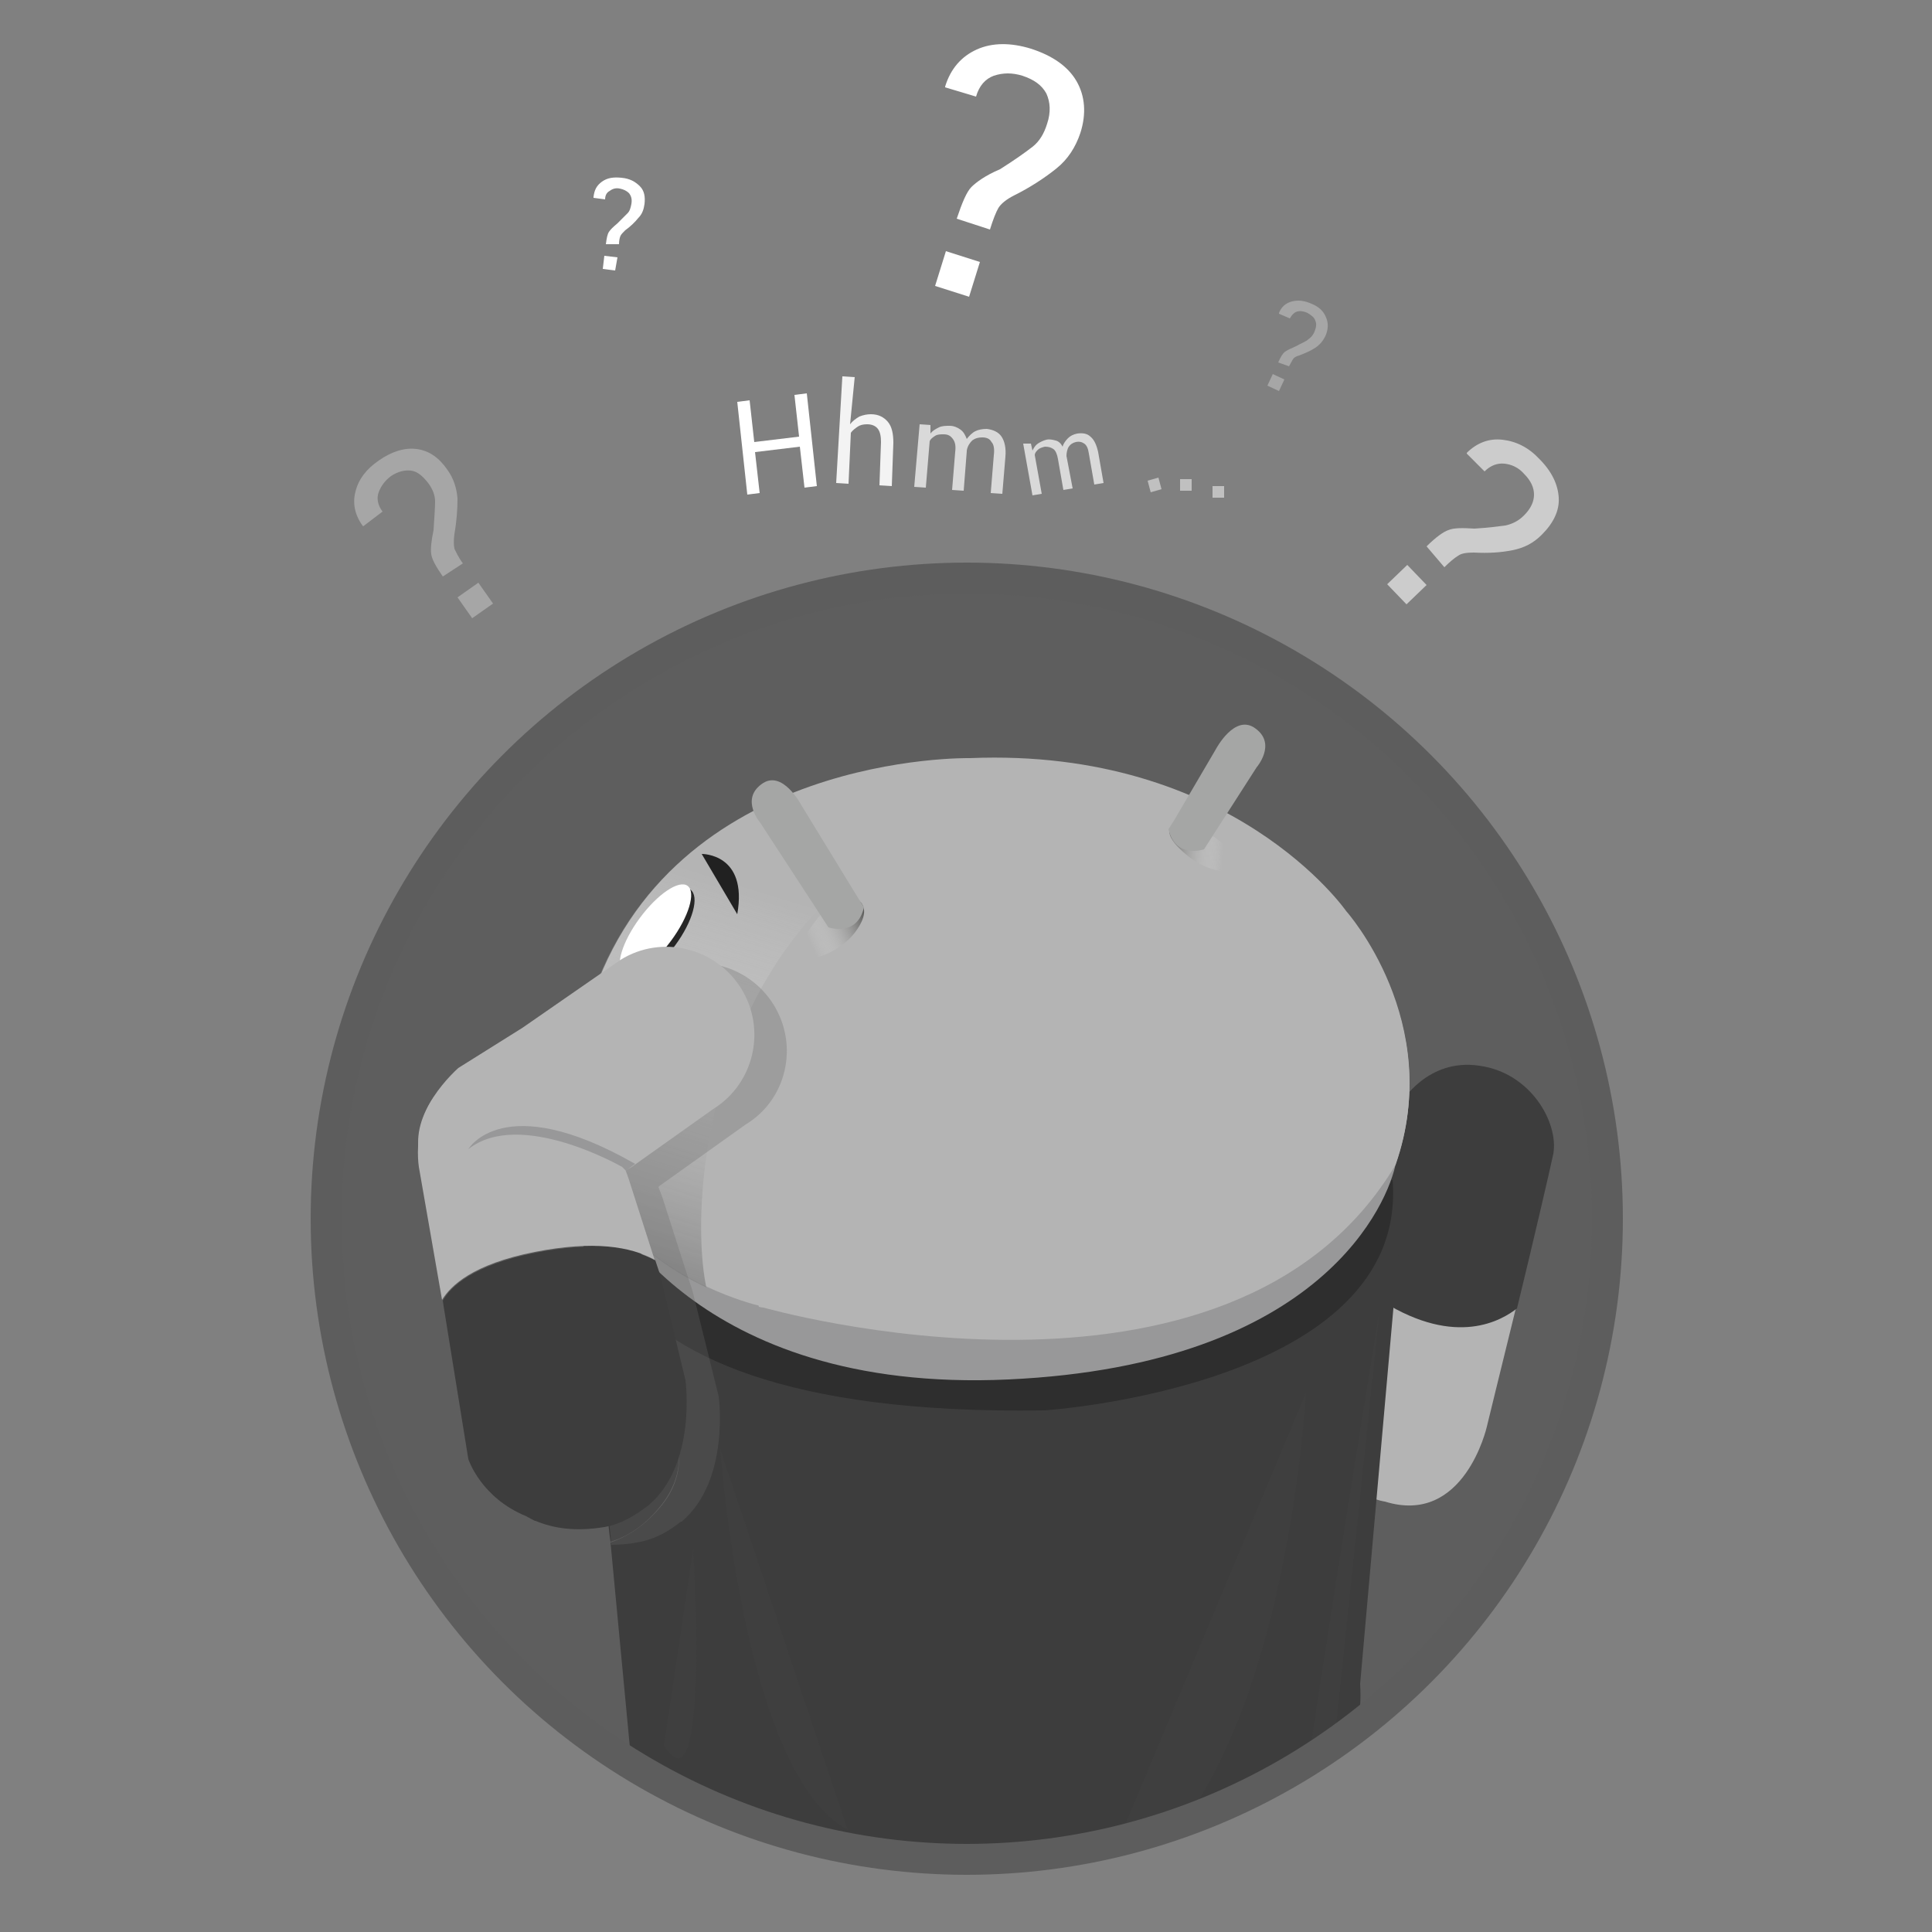 <?xml version="1.0" encoding="utf-8"?>
<!-- Generator: Adobe Illustrator 19.0.0, SVG Export Plug-In . SVG Version: 6.00 Build 0)  -->
<svg version="1.1" id="Calque_1" xmlns="http://www.w3.org/2000/svg" xmlns:xlink="http://www.w3.org/1999/xlink" x="0px" y="0px"
	 viewBox="0 0 250 250" style="enable-background:new 0 0 250 250;" xml:space="preserve">
<rect x="0" y="0" width="250" height="250" fill="#808080" stroke="none"/>
<style type="text/css">
	.st0{fill:#FFFFFF;}
	.st1{opacity:0.9;fill:#FFFFFF;}
	.st2{opacity:0.7;fill:#FFFFFF;}
	.st3{opacity:0.5;fill:#FFFFFF;}
	.st4{opacity:0.6;}
	.st5{opacity:0.3;}
	.st6{clip-path:url(#XMLID_2_);}
	.st7{fill:#B4B4B4;}
	.st8{fill:#3D3D3D;}
	.st9{fill:#3B3A3A;}
	.st10{fill:#2E2E2E;}
	.st11{fill:#989899;}
	.st12{fill:url(#XMLID_3_);}
	.st13{fill:#262626;}
	.st14{opacity:0.3;fill:#454545;}
	.st15{fill:url(#XMLID_4_);}
	.st16{fill:#A5A6A5;}
	.st17{fill:url(#XMLID_5_);}
	.st18{opacity:0.3;fill:#6A6A6A;}
	.st19{fill:#6A6A6A;}
	.st20{fill:#212121;}
</style>
<g id="XMLID_10049_">
	<g id="XMLID_11534_">
		<path id="XMLID_14654_" class="st0" d="M105.7,62.9l-1.6,0.2l-0.6-5.3l-5.8,0.7l0.6,5.3l-1.6,0.2l-1.3-12l1.6-0.2l0.6,5.4l5.8-0.7
			l-0.6-5.4l1.6-0.2L105.7,62.9z"/>
		<path id="XMLID_14652_" class="st1" d="M110,54.9c0.3-0.4,0.7-0.7,1.2-1c0.5-0.2,1-0.3,1.5-0.3c1,0,1.7,0.4,2.2,1
			c0.5,0.6,0.7,1.5,0.7,2.7l-0.2,5.6l-1.6-0.1l0.2-5.6c0-0.7-0.1-1.3-0.4-1.7s-0.8-0.6-1.4-0.6c-0.5,0-0.9,0.1-1.2,0.3
			s-0.7,0.5-0.9,0.8l-0.3,6.6l-1.6-0.1l0.8-13.8l1.6,0.1L110,54.9z"/>
		<path id="XMLID_14650_" class="st2" d="M120.4,55l0,1.1c0.3-0.4,0.7-0.6,1.1-0.8c0.4-0.2,0.9-0.2,1.4-0.2c0.5,0,1,0.2,1.4,0.5
			c0.4,0.3,0.6,0.7,0.8,1.2c0.3-0.4,0.7-0.8,1.1-1c0.4-0.2,0.9-0.3,1.5-0.3c0.8,0.1,1.5,0.4,1.9,1c0.4,0.6,0.6,1.5,0.5,2.6l-0.4,4.8
			l-1.5-0.1l0.4-4.9c0.1-0.8,0-1.4-0.3-1.7c-0.2-0.4-0.6-0.6-1.2-0.6c-0.5,0-0.9,0.1-1.3,0.4c-0.3,0.3-0.6,0.7-0.7,1.3l0,0.1
			l-0.4,5.1l-1.5-0.1l0.4-4.9c0.1-0.8,0-1.3-0.3-1.7c-0.3-0.4-0.6-0.6-1.2-0.6c-0.4,0-0.8,0-1.1,0.2c-0.3,0.2-0.6,0.4-0.7,0.7
			l-0.5,6l-1.5-0.1l0.7-8.1L120.4,55z"/>
		<path id="XMLID_14648_" class="st2" d="M133.4,57.4l0.2,0.9c0.2-0.4,0.4-0.7,0.7-0.9c0.3-0.2,0.7-0.4,1.1-0.5s0.8,0,1.2,0.1
			c0.4,0.1,0.7,0.4,0.9,0.8c0.1-0.4,0.4-0.8,0.7-1.1c0.3-0.3,0.7-0.5,1.2-0.6c0.7-0.1,1.3,0,1.7,0.4c0.5,0.4,0.8,1.1,1,2l0.7,4
			l-1.2,0.2l-0.7-4c-0.1-0.7-0.3-1.1-0.6-1.3s-0.6-0.3-1.1-0.2c-0.4,0.1-0.7,0.3-0.9,0.6S138,58.6,138,59l0,0l0.8,4.2l-1.2,0.2
			l-0.7-4c-0.1-0.6-0.3-1.1-0.6-1.3c-0.3-0.2-0.6-0.3-1.1-0.3c-0.4,0.1-0.7,0.2-0.9,0.4c-0.2,0.2-0.4,0.4-0.4,0.7l0.9,5l-1.2,0.2
			l-1.2-6.7L133.4,57.4z"/>
		<path id="XMLID_11539_" class="st3" d="M150.3,63.3l-1.4,0.4l-0.4-1.5l1.4-0.4L150.3,63.3z"/>
		<path id="XMLID_11537_" class="st3" d="M154.2,63.5h-1.5V62h1.5V63.5z"/>
		<path id="XMLID_11535_" class="st3" d="M158.4,64.4h-1.5v-1.5h1.5V64.4z"/>
	</g>
	<g id="XMLID_11530_" class="st4">
		<path id="XMLID_11531_" class="st0" d="M184.6,70.7c1.2-1.2,2.2-1.9,2.8-2.1c0.7-0.3,1.8-0.3,3.4-0.2c1.8-0.1,3.1-0.3,4-0.4
			c0.9-0.2,1.7-0.6,2.4-1.3c0.9-0.9,1.3-1.8,1.3-2.7s-0.4-1.8-1.3-2.7c-0.7-0.8-1.6-1.2-2.5-1.3c-0.9-0.1-1.8,0.2-2.6,1l-2.3-2.3
			l0-0.1c1.3-1.3,2.9-1.9,4.6-1.7c1.8,0.2,3.4,1,4.8,2.5c1.6,1.6,2.4,3.3,2.5,5c0.1,1.7-0.7,3.3-2.2,4.8c-1.1,1.1-2.3,1.7-3.8,2
			c-1.5,0.3-3.1,0.4-5,0.3c-0.9,0-1.6,0.1-2,0.4c-0.5,0.3-1.1,0.8-1.8,1.5L184.6,70.7z M182,78.2l-2.5-2.6l2.6-2.5l2.5,2.6L182,78.2
			z"/>
	</g>
	<g id="XMLID_10956_" class="st5">
		<path id="XMLID_11527_" class="st0" d="M57.3,74.6c-0.9-1.3-1.4-2.2-1.5-2.9c-0.1-0.6,0-1.7,0.3-3.1c0.1-1.6,0.2-2.9,0.2-3.7
			s-0.3-1.6-0.9-2.4c-0.7-0.9-1.4-1.5-2.2-1.6c-0.8-0.1-1.7,0.1-2.6,0.7c-0.8,0.6-1.3,1.3-1.6,2.1c-0.3,0.8-0.1,1.7,0.5,2.5L47,68.1
			L46.9,68c-1-1.4-1.3-2.9-0.9-4.4c0.4-1.6,1.4-2.9,3-4c1.7-1.2,3.4-1.7,4.9-1.5c1.6,0.2,2.9,1.1,4,2.7c0.8,1.1,1.2,2.4,1.3,3.7
			c0,1.4-0.1,2.9-0.4,4.6c-0.1,0.8-0.1,1.4,0,1.9c0.2,0.4,0.5,1.1,1.1,1.9L57.3,74.6z M63.8,78.1L61.1,80l-1.9-2.7l2.7-1.9
			L63.8,78.1z"/>
	</g>
	<g id="XMLID_10952_">
		<path id="XMLID_10953_" class="st0" d="M123.8,28.3c0.7-2.1,1.3-3.5,1.9-4.1s1.8-1.5,3.7-2.3c1.9-1.2,3.3-2.2,4.2-2.9
			c0.9-0.7,1.5-1.7,1.9-3c0.5-1.5,0.4-2.8-0.1-3.9c-0.6-1.1-1.6-1.8-3.1-2.3c-1.3-0.4-2.5-0.4-3.7,0c-1.1,0.4-1.9,1.3-2.3,2.7
			l-4-1.2l0-0.1c0.7-2.3,2.1-3.9,4.1-4.8s4.4-0.9,7-0.1c2.8,0.9,4.8,2.3,5.9,4.2c1.1,1.9,1.3,4.2,0.5,6.7c-0.6,1.8-1.6,3.4-3.1,4.6
			s-3.3,2.4-5.5,3.5c-1,0.5-1.7,1.1-2,1.6s-0.7,1.5-1.1,2.8L123.8,28.3z M125.4,38.4l-4.4-1.4l1.4-4.5l4.4,1.4L125.4,38.4z"/>
	</g>
	<g id="XMLID_10947_">
		<path id="XMLID_10948_" class="st0" d="M78.4,31.6c0.1-0.8,0.2-1.3,0.4-1.6c0.2-0.3,0.5-0.6,1.1-1.1c0.6-0.6,1-1,1.3-1.3
			s0.4-0.7,0.5-1.2c0.1-0.6,0-1-0.3-1.4c-0.3-0.3-0.7-0.5-1.2-0.6c-0.5-0.1-0.9,0-1.3,0.3c-0.4,0.2-0.6,0.6-0.6,1.1l-1.5-0.2l0-0.1
			c0.1-0.9,0.4-1.5,1.1-2c0.7-0.5,1.5-0.6,2.5-0.5c1.1,0.1,1.8,0.5,2.4,1.1s0.7,1.4,0.6,2.3c-0.1,0.7-0.3,1.3-0.8,1.8
			c-0.4,0.5-1,1.1-1.7,1.6c-0.3,0.3-0.5,0.5-0.6,0.7c-0.1,0.2-0.2,0.6-0.2,1.1L78.4,31.6z M79.6,35L78,34.8l0.2-1.7l1.7,0.2L79.6,35
			z"/>
	</g>
	<g id="XMLID_10943_" class="st5">
		<path id="XMLID_10944_" class="st0" d="M165.4,46.9c0.3-0.7,0.6-1.2,0.9-1.4s0.7-0.4,1.4-0.7c0.7-0.4,1.3-0.6,1.6-0.9
			c0.3-0.2,0.6-0.5,0.8-1c0.2-0.5,0.3-1,0.1-1.4c-0.1-0.4-0.5-0.7-1-1c-0.4-0.2-0.9-0.3-1.3-0.2s-0.7,0.4-1,0.9l-1.4-0.6l0-0.1
			c0.3-0.8,0.9-1.3,1.7-1.5c0.8-0.2,1.6-0.1,2.5,0.3c1,0.4,1.6,1,1.9,1.8c0.3,0.7,0.3,1.5-0.1,2.4c-0.3,0.6-0.7,1.1-1.3,1.5
			s-1.3,0.7-2.1,1c-0.4,0.1-0.7,0.3-0.8,0.5s-0.3,0.5-0.5,0.9L165.4,46.9z M165.5,50.6l-1.5-0.7l0.7-1.5l1.5,0.7L165.5,50.6z"/>
	</g>
	<g id="XMLID_10050_">
		<defs>
			<circle id="XMLID_10051_" cx="125.1" cy="157.7" r="82.9"/>
		</defs>
		<use xlink:href="#XMLID_10051_"  style="overflow:visible;fill:#5E5E5E;"/>
		<clipPath id="XMLID_2_">
			<use xlink:href="#XMLID_10051_"  style="overflow:visible;"/>
		</clipPath>
		<g id="XMLID_10052_" class="st6">
			<path id="XMLID_10753_" class="st7" d="M178.9,168.3c-2.1-1.3-3.7-3.4-5-6c-8.9,30.6,5.3,32,5.3,32c10.3,3.2,13.2-9.7,13.2-9.7
				s1.8-7.4,3.8-15.5C194.4,170.7,188.5,174.3,178.9,168.3z"/>
			<path id="XMLID_10342_" class="st8" d="M191.4,137.9c-6.7-1-10.1,4.8-10.1,4.8c-3.4,7.6-5.7,14.1-7.4,19.7c1.2,2.6,2.9,4.7,5,6
				c9.6,6,15.5,2.4,17.4,0.9c2.1-8.6,4.3-18.1,4.7-20C201.7,145.3,198.1,138.8,191.4,137.9z"/>
			<path id="XMLID_10341_" class="st8" d="M180.2,152.2c-1.6-1.6-96.6-6.7-104.2,1.3c0,0-0.8,0.5-0.8,3.7c0,0.7,0.4,5.2,1,12
				l6.2,4.1c0,0,6.7,6.4,5.3,13.3c0.5,2.8,0.1,5.8-2.5,8.7c-2,2.3-4.2,3.6-6.2,4.3c2.3,24.5,4.8,50.6,4.8,50.6s4.8,8.1,53.5,2.7
				c28-3.8,35.4-21.5,35.4-21.5s3.8-5.7,3.3-13.5l5.1-57.6C181.2,160.3,181.8,153.7,180.2,152.2z"/>
			<path id="XMLID_10340_" class="st9" d="M85.2,195.2c2.5-2.9,3-5.9,2.5-8.7c-0.3,1.6-1.1,3.2-2.5,4.8c-2.2,2.5-4.4,3.8-6.6,4.4
				c0.1,1.3,0.2,2.5,0.4,3.8C81,198.9,83.2,197.6,85.2,195.2z"/>
			<path id="XMLID_10307_" class="st10" d="M76.2,150.3c0,0-9.2,33.3,59,32.2c0,0,47.1-3.1,45-29.8L76.2,150.3z"/>
			<path id="XMLID_10306_" class="st11" d="M78.3,155.6c0,0,11.2,24.8,52.2,22.9s49.2-23.3,50.1-27.9
				C181.4,146,78.3,155.6,78.3,155.6z"/>
			<path id="XMLID_10076_" class="st7" d="M125.5,98.1c0,0-38.8-0.8-49.1,31.7s22.4,39.3,22.4,39.3s60.5,17.3,81.8-18.5
				c6.4-18.4-6.4-32.7-6.4-32.7S159.5,96.7,125.5,98.1z"/>
			<path id="XMLID_10075_" class="st7" d="M174.1,118c0,0-9.3-13.4-30.1-18.2c-57.6-1-48.8,55.6-45.8,69.3c0.4,0.1,0.6,0.1,0.6,0.1
				s60.5,17.3,81.8-18.5C187,132.3,174.1,118,174.1,118z"/>
			<linearGradient id="XMLID_3_" gradientUnits="userSpaceOnUse" x1="112.156" y1="119.336" x2="93.293" y2="180.524">
				<stop  offset="0" style="stop-color:#FFFFFF;stop-opacity:0"/>
				<stop  offset="1" style="stop-color:#676767"/>
			</linearGradient>
			<path id="XMLID_10074_" class="st12" d="M150.2,101.5c-5.4-1.3-17.8-3.7-24.8-3.4c0,0-38.7-0.8-49.1,31.7
				c-8.4,26.4,12.5,35.5,15.1,36.8C88.5,152.9,92.7,100.5,150.2,101.5z"/>
			
				<ellipse id="XMLID_10073_" transform="matrix(0.804 0.595 -0.595 0.804 88.495 -26.99)" class="st13" cx="85.2" cy="120.7" rx="2.7" ry="7"/>
			<path id="XMLID_10072_" class="st14" d="M178.5,169.6c0,0.4-6.6,63.2-6.6,63.2s-2.6,3.5-3.7,4.8
				C167.2,238.9,178.5,169.6,178.5,169.6z"/>
			<path id="XMLID_10071_" class="st14" d="M93.2,187.5c0,0,2.9,42,16.5,49.3"/>
			<path id="XMLID_10070_" class="st14" d="M89.7,200.5c0,0,2.2,35.1-3.8,25.3"/>
			<path id="XMLID_10069_" class="st14" d="M169,180.2c0,0-2.9,55.2-27.3,65.2"/>
			
				<ellipse id="XMLID_10068_" transform="matrix(0.804 0.595 -0.595 0.804 88.154 -26.836)" class="st0" cx="84.8" cy="120.2" rx="2.5" ry="7"/>
			
				<linearGradient id="XMLID_4_" gradientUnits="userSpaceOnUse" x1="1297.339" y1="-70.518" x2="1305.248" y2="-73.453" gradientTransform="matrix(-0.955 0.298 0.298 0.955 1418.218 -209.528)">
				<stop  offset="0" style="stop-color:#FFFFFF;stop-opacity:0"/>
				<stop  offset="1" style="stop-color:#3D3D3B"/>
			</linearGradient>
			<path id="XMLID_10067_" class="st15" d="M161.3,112.4c-1.5,0.7-4.5,0.6-7-1.2c-2.5-1.8-3.4-3.4-2.8-4.1s3.3-0.4,5.9,1.4
				C159.8,110.4,162.1,112.1,161.3,112.4z"/>
			<path id="XMLID_10066_" class="st16" d="M157.3,97c0,0,2.5-4.8,5.2-2.7c2.7,2,0.1,5,0.1,5l-6.8,10.6c0,0-3.7,1.3-4.6-2.6l0.7-1.1
				L157.3,97z"/>
			
				<linearGradient id="XMLID_5_" gradientUnits="userSpaceOnUse" x1="357.054" y1="309.312" x2="365.073" y2="306.337" gradientTransform="matrix(1.119 8.880042e-02 8.880042e-02 1.066 -322.637 -240.497)">
				<stop  offset="0" style="stop-color:#FFFFFF;stop-opacity:0"/>
				<stop  offset="1" style="stop-color:#3D3D3B"/>
			</linearGradient>
			<path id="XMLID_10065_" class="st17" d="M102.9,124.2c1.9,0.4,5.8-1,7.7-3.5c1.9-2.5,1.2-3.7,0.4-4.3s-3.7,0.3-5.5,2.8
				S101.9,124,102.9,124.2z"/>
			<path id="XMLID_10064_" class="st16" d="M103.7,104.2c0,0-2.5-4.8-5.2-2.7c-2.7,2-0.1,5-0.1,5l8.8,13.5c0,0,3.7,1.3,4.6-2.6
				l-0.7-1.1L103.7,104.2z"/>
			<path id="XMLID_10062_" class="st18" d="M100.1,130c-3.3-5.3-10.3-7-15.6-3.7l-11.9,8.3c4.8,19.8,5.9,40.1,5.9,60.4
				c0.3,1.6,0.5,3.3,0.6,4.9c0.9,0,2.3-0.1,3.3-0.3c2.4-0.4,4.2-1.5,5.7-2.7l0.1,0c6.3-5.3,4.8-16.2,4.8-16.2L89.6,167l-0.6-1.8
				l-3.3-10.3c0,0-0.2-0.5-0.5-1.3l0.2-0.2l0.3-0.2l10.8-7.7C101.8,142.3,103.4,135.3,100.1,130z"/>
			<path id="XMLID_10061_" class="st18" d="M63.1,169c-0.1,0.1-0.3,0.3-0.4,0.4C62.8,169.3,62.9,169.1,63.1,169z"/>
			<g id="XMLID_10054_">
				<path id="XMLID_10060_" class="st19" d="M55.2,147.9"/>
				<path id="XMLID_10058_" class="st8" d="M83.9,194.8c6.3-5.3,4.8-16.2,4.8-16.2l-3.3-13.7l-0.6-1.8c-3.1-1.7-7.9-2.5-15.5-1
					c-8.1,1.6-11,4.4-12,6.2l0.1,0.7l3.2,19.8c0,0,1.6,5,7.5,7.4c0,0,1.2,0.7,1.2,0.6c2.4,1,5.2,1.4,8.9,0.8
					C80.5,197.2,82.3,196,83.9,194.8"/>
				<path id="XMLID_10057_" class="st7" d="M69.2,162c7.6-1.5,12.4-0.7,15.5,1l-3.3-10.3c0,0-4.9-16-17.1-14.9
					C52.2,139,54.2,151,54.2,151l3,17.2C58.3,166.4,61.1,163.6,69.2,162z"/>
				<path id="XMLID_10056_" class="st7" d="M81.6,151.1l10.7-7.6c5.3-3.3,6.9-10.3,3.6-15.6c-3.3-5.3-10.3-7-15.6-3.7L67.6,133l0,0
					l-8.3,5.2c-2.4,2.2-7.4,8-4.1,13.3c3.3,5.3,10.8,9.3,16.1,6l9.9-6.2L81.6,151.1z"/>
				<path id="XMLID_10055_" class="st11" d="M80.5,151c0,0-13.2-7.6-19.9-2.3c0,0,4.5-7.8,21.4,1.8l0.2,0.1l-1.2,0.9L80.5,151z"/>
			</g>
			<path id="XMLID_10053_" class="st20" d="M90.8,110.5c0,0,6-0.1,4.6,7.8"/>
		</g>
		<use xlink:href="#XMLID_10051_"  style="overflow:visible;fill:none;stroke:#5D5D5D;stroke-width:4;stroke-miterlimit:10;"/>
	</g>
</g>
</svg>
